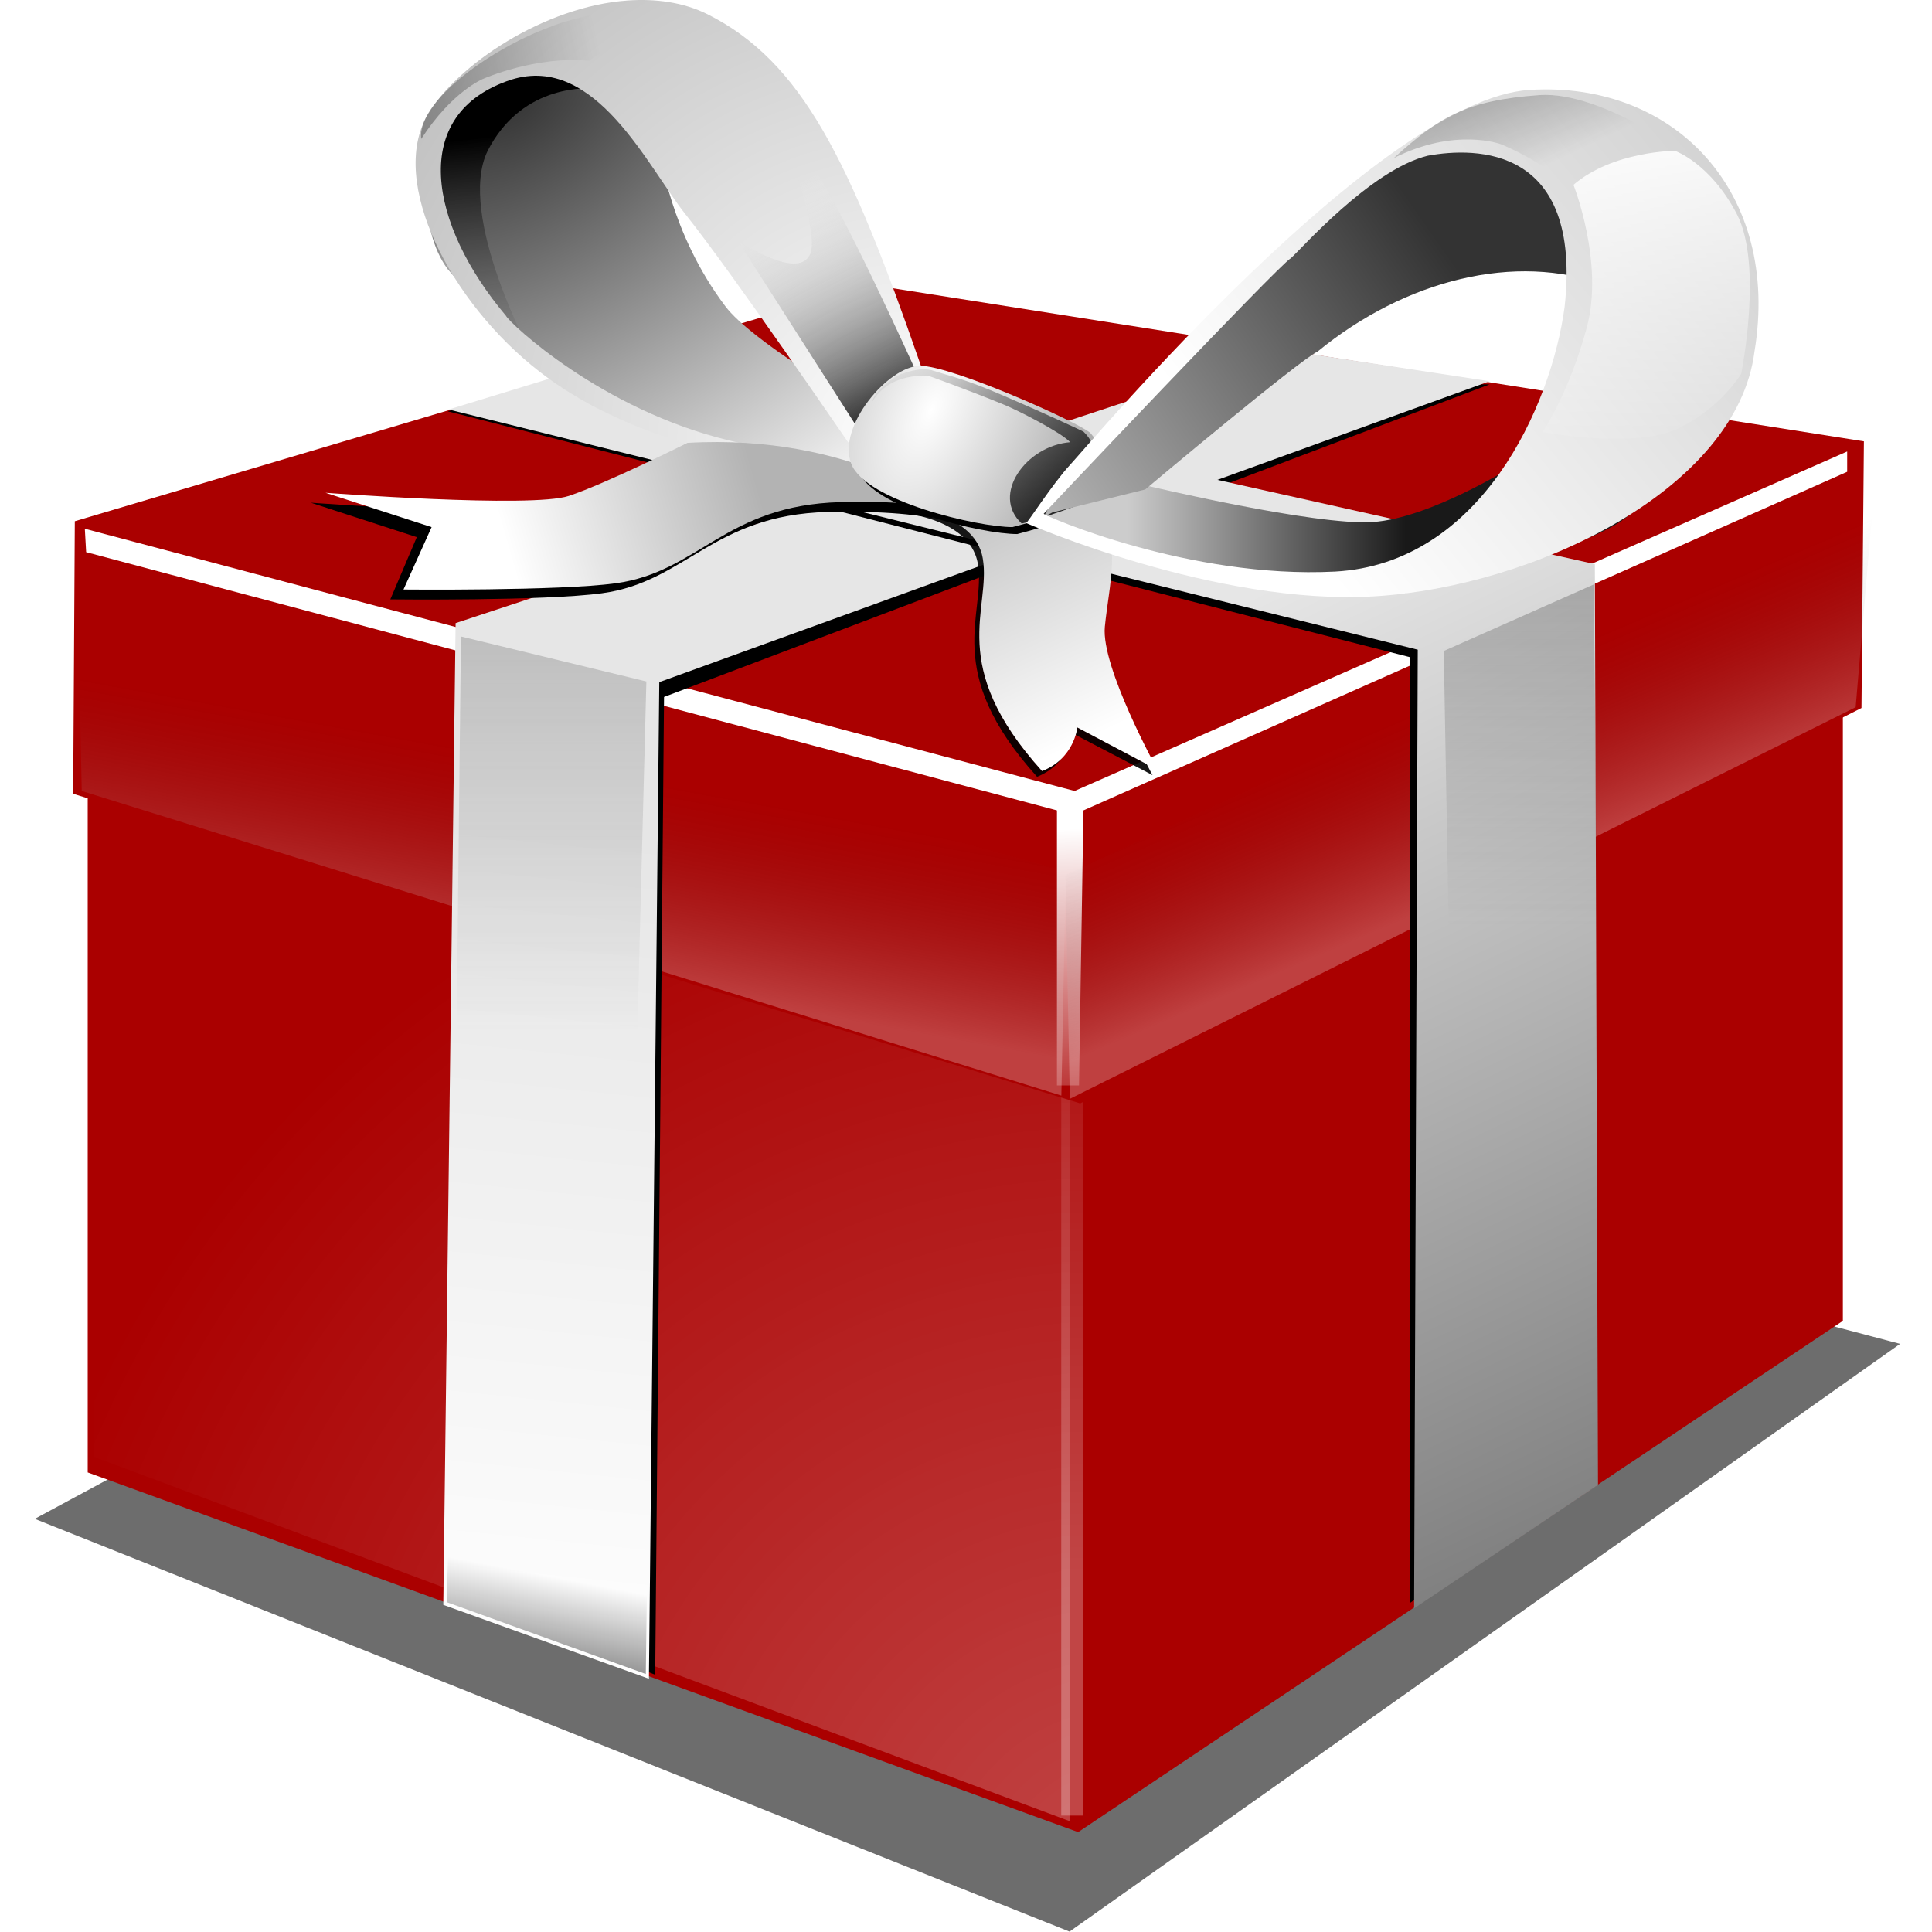 <?xml version="1.0" encoding="UTF-8" standalone="no"?>
<!-- Created with Inkscape (http://www.inkscape.org/) -->

<svg
   xmlns:dc="http://purl.org/dc/elements/1.1/"
   xmlns:cc="http://creativecommons.org/ns#"
   xmlns:rdf="http://www.w3.org/1999/02/22-rdf-syntax-ns#"
   xmlns:svg="http://www.w3.org/2000/svg"
   xmlns="http://www.w3.org/2000/svg"
   xmlns:xlink="http://www.w3.org/1999/xlink"
   xmlns:sodipodi="http://sodipodi.sourceforge.net/DTD/sodipodi-0.dtd"
   xmlns:inkscape="http://www.inkscape.org/namespaces/inkscape"
   id="svg5520"
   sodipodi:docname="openclipart_261_red_present.svg"
   viewBox="0 0 692.11 692.11"
   sodipodi:version="0.32"
   version="1.0"
   inkscape:output_extension="org.inkscape.output.svg.inkscape"
   inkscape:version="0.91 r13725"
   width="692.11"
   height="692.11">
  <defs
     id="defs5522">
    <filter
       id="filter5389"
       inkscape:collect="always">
      <feGaussianBlur
         id="feGaussianBlur5391"
         stdDeviation="0.08"
         inkscape:collect="always" />
    </filter>
    <filter
       id="filter5115"
       inkscape:collect="always">
      <feGaussianBlur
         id="feGaussianBlur5117"
         stdDeviation="0.07"
         inkscape:collect="always" />
    </filter>
    <linearGradient
       id="linearGradient5119"
       inkscape:collect="always">
      <stop
         id="stop5121"
         style="stop-color:rgb(0, 0, 0)"
         offset="0" />
      <stop
         id="stop5123"
         style="stop-color:rgb(0, 0, 0);stop-opacity:0"
         offset="1" />
    </linearGradient>
    <filter
       id="filter5073"
       inkscape:collect="always">
      <feGaussianBlur
         id="feGaussianBlur5075"
         stdDeviation="0.053"
         inkscape:collect="always" />
    </filter>
    <filter
       id="filter4943"
       inkscape:collect="always">
      <feGaussianBlur
         id="feGaussianBlur4945"
         stdDeviation="0.105"
         inkscape:collect="always" />
    </filter>
    <filter
       id="filter4875"
       inkscape:collect="always">
      <feGaussianBlur
         id="feGaussianBlur4877"
         stdDeviation="0.084"
         inkscape:collect="always" />
    </filter>
    <filter
       id="filter5203"
       inkscape:collect="always">
      <feGaussianBlur
         id="feGaussianBlur5205"
         stdDeviation="0.149"
         inkscape:collect="always" />
    </filter>
    <filter
       id="filter4358"
       height="1.201"
       width="1.048"
       y="-0.1"
       x="-0.024"
       inkscape:collect="always">
      <feGaussianBlur
         id="feGaussianBlur4360"
         stdDeviation="0.14"
         inkscape:collect="always" />
    </filter>
    <filter
       id="filter4332"
       inkscape:collect="always">
      <feGaussianBlur
         id="feGaussianBlur4334"
         stdDeviation="0.08"
         inkscape:collect="always" />
    </filter>
    <filter
       id="filter4009"
       inkscape:collect="always">
      <feGaussianBlur
         id="feGaussianBlur4011"
         stdDeviation="0.151"
         inkscape:collect="always" />
    </filter>
    <linearGradient
       id="linearGradient3969"
       inkscape:collect="always">
      <stop
         id="stop3971"
         style="stop-color:rgb(77, 77, 77)"
         offset="0" />
      <stop
         id="stop3973"
         style="stop-color:rgb(77, 77, 77);stop-opacity:0"
         offset="1" />
    </linearGradient>
    <filter
       id="filter3954"
       inkscape:collect="always">
      <feGaussianBlur
         id="feGaussianBlur3956"
         stdDeviation="0.146"
         inkscape:collect="always" />
    </filter>
    <filter
       id="filter3936"
       inkscape:collect="always">
      <feGaussianBlur
         id="feGaussianBlur3938"
         stdDeviation="0.191"
         inkscape:collect="always" />
    </filter>
    <filter
       id="filter3840"
       inkscape:collect="always">
      <feGaussianBlur
         id="feGaussianBlur3842"
         stdDeviation="0.291"
         inkscape:collect="always" />
    </filter>
    <filter
       id="filter4286"
       inkscape:collect="always">
      <feGaussianBlur
         id="feGaussianBlur4288"
         stdDeviation="0.18"
         inkscape:collect="always" />
    </filter>
    <linearGradient
       id="linearGradient4224"
       inkscape:collect="always">
      <stop
         id="stop4226"
         style="stop-color:rgb(255, 255, 255)"
         offset="0" />
      <stop
         id="stop4228"
         style="stop-color:rgb(77, 77, 77);stop-opacity:0"
         offset="1" />
    </linearGradient>
    <filter
       id="filter3888"
       height="1.049"
       width="2.454"
       y="-0.024"
       x="-0.727"
       inkscape:collect="always">
      <feGaussianBlur
         id="feGaussianBlur3890"
         stdDeviation="0.157"
         inkscape:collect="always" />
    </filter>
    <linearGradient
       id="linearGradient3892"
       inkscape:collect="always">
      <stop
         id="stop3894"
         style="stop-color:rgb(255, 255, 255)"
         offset="0" />
      <stop
         id="stop3896"
         style="stop-color:rgb(255, 255, 255);stop-opacity:0"
         offset="1" />
    </linearGradient>
    <filter
       id="filter4049"
       inkscape:collect="always">
      <feGaussianBlur
         id="feGaussianBlur4051"
         stdDeviation="0.287"
         inkscape:collect="always" />
    </filter>
    <filter
       id="filter4715"
       height="1.266"
       width="1.119"
       y="-0.133"
       x="-0.06"
       inkscape:collect="always">
      <feGaussianBlur
         id="feGaussianBlur4717"
         stdDeviation="2.386"
         inkscape:collect="always" />
    </filter>
    <radialGradient
       id="radialGradient2650"
       gradientUnits="userSpaceOnUse"
       cy="238.35"
       cx="985.76"
       gradientTransform="matrix(1.164,-1.975,2.046,1.206,-614.23,1863.9)"
       r="11.035"
       inkscape:collect="always">
      <stop
         id="stop4027"
         style="stop-color:rgb(255, 255, 255)"
         offset="0" />
      <stop
         id="stop4029"
         style="stop-color:rgb(255, 255, 255);stop-opacity:0"
         offset="1" />
    </radialGradient>
    <linearGradient
       id="linearGradient2652"
       y2="218.97"
       xlink:href="#linearGradient3892"
       gradientUnits="userSpaceOnUse"
       x2="1002.9"
       y1="233.49"
       x1="1002.9"
       inkscape:collect="always" />
    <linearGradient
       id="linearGradient2654"
       y2="214.7"
       xlink:href="#linearGradient4224"
       gradientUnits="userSpaceOnUse"
       x2="992.39"
       gradientTransform="translate(16.514,-35.636)"
       y1="219.12"
       x1="991.58"
       inkscape:collect="always" />
    <linearGradient
       id="linearGradient2656"
       y2="223.38"
       xlink:href="#linearGradient3892"
       gradientUnits="userSpaceOnUse"
       x2="1003.1"
       gradientTransform="translate(16.514,-35.636)"
       y1="215.93"
       x1="1002.8"
       inkscape:collect="always" />
    <linearGradient
       id="linearGradient2660"
       y2="214.7"
       xlink:href="#linearGradient4224"
       gradientUnits="userSpaceOnUse"
       x2="992.39"
       gradientTransform="translate(30.258,-36.49)"
       y1="219.12"
       x1="991.58"
       inkscape:collect="always" />
    <linearGradient
       id="linearGradient2666"
       y2="220.49"
       xlink:href="#linearGradient3969"
       gradientUnits="userSpaceOnUse"
       x2="991.1"
       gradientTransform="translate(16.514,-35.636)"
       y1="208.36"
       x1="991.1"
       inkscape:collect="always" />
    <linearGradient
       id="linearGradient2670"
       y2="220.49"
       xlink:href="#linearGradient3969"
       gradientUnits="userSpaceOnUse"
       x2="991.1"
       gradientTransform="translate(22.384,-0.586)"
       y1="208.36"
       x1="991.1"
       inkscape:collect="always" />
    <linearGradient
       id="linearGradient2672"
       y2="213.36"
       gradientUnits="userSpaceOnUse"
       x2="1003"
       gradientTransform="translate(17.482,-35.69)"
       y1="206.81"
       x1="999.14"
       inkscape:collect="always">
      <stop
         id="stop4364"
         style="stop-color:rgb(179, 179, 179)"
         offset="0" />
      <stop
         id="stop4366"
         style="stop-color:rgb(255, 255, 255)"
         offset="1" />
    </linearGradient>
    <linearGradient
       id="linearGradient2674"
       y2="164.62"
       gradientUnits="userSpaceOnUse"
       x2="1006.1"
       y1="170.13"
       x1="1006.7"
       inkscape:collect="always">
      <stop
         id="stop5135"
         style="stop-color:rgb(127, 127, 127);stop-opacity:0"
         offset="0" />
      <stop
         id="stop5137"
         style="stop-color:rgb(0, 0, 0)"
         offset="1" />
    </linearGradient>
    <linearGradient
       id="linearGradient2680"
       y2="165.69"
       gradientUnits="userSpaceOnUse"
       x2="1013"
       y1="170.63"
       x1="1015.5"
       inkscape:collect="always">
      <stop
         id="stop4893"
         style="stop-color:rgb(51, 51, 51)"
         offset="0" />
      <stop
         id="stop4895"
         style="stop-color:rgb(255, 255, 255);stop-opacity:0"
         offset="1" />
    </linearGradient>
    <linearGradient
       id="linearGradient2686"
       y2="169.45"
       gradientUnits="userSpaceOnUse"
       x2="1015.7"
       y1="174.22"
       x1="1019.5"
       inkscape:collect="always">
      <stop
         id="stop4951"
         style="stop-color:rgb(0, 0, 0)"
         offset="0" />
      <stop
         id="stop4953"
         style="stop-color:rgb(0, 0, 0);stop-opacity:0"
         offset="1" />
    </linearGradient>
    <linearGradient
       id="linearGradient2688"
       y2="174.3"
       gradientUnits="userSpaceOnUse"
       x2="1017.1"
       y1="166.91"
       x1="1027.7"
       inkscape:collect="always">
      <stop
         id="stop4817"
         style="stop-color:rgb(51, 51, 51)"
         offset="0" />
      <stop
         id="stop4819"
         style="stop-color:rgb(204, 204, 204)"
         offset="1" />
    </linearGradient>
    <linearGradient
       id="linearGradient2690"
       y2="174.4"
       gradientUnits="userSpaceOnUse"
       x2="1025.1"
       y1="164.83"
       x1="1036.5"
       inkscape:collect="always">
      <stop
         id="stop4809"
         style="stop-color:rgb(204, 204, 204)"
         offset="0" />
      <stop
         id="stop4811"
         style="stop-color:rgb(255, 255, 255)"
         offset="1" />
    </linearGradient>
    <linearGradient
       id="linearGradient2692"
       y2="162.04"
       xlink:href="#linearGradient5119"
       gradientUnits="userSpaceOnUse"
       x2="1008.6"
       y1="162.97"
       x1="1004.5"
       inkscape:collect="always" />
    <linearGradient
       id="linearGradient2694"
       y2="163.86"
       xlink:href="#linearGradient5119"
       gradientUnits="userSpaceOnUse"
       x2="1008.2"
       gradientTransform="translate(22.425,0.718)"
       y1="161.72"
       x1="1006.5"
       inkscape:collect="always" />
    <linearGradient
       id="linearGradient2696"
       y2="171.9"
       gradientUnits="userSpaceOnUse"
       x2="1032.4"
       y1="164.11"
       x1="1031.8"
       inkscape:collect="always">
      <stop
         id="stop5295"
         style="stop-color:rgb(255, 255, 255)"
         offset="0" />
      <stop
         id="stop5297"
         style="stop-color:rgb(255, 255, 255);stop-opacity:0"
         offset="1" />
    </linearGradient>
    <linearGradient
       id="linearGradient2706"
       y2="173.07"
       gradientUnits="userSpaceOnUse"
       x2="1027"
       gradientTransform="matrix(15.815,0,0,15.815,-15731,-2436.6)"
       y1="173.07"
       x1="1020.7"
       inkscape:collect="always">
      <stop
         id="stop5399"
         style="stop-color:rgb(204, 204, 204)"
         offset="0" />
      <stop
         id="stop5401"
         style="stop-color:rgb(25, 25, 25)"
         offset="1" />
    </linearGradient>
    <radialGradient
       id="radialGradient2709"
       gradientUnits="userSpaceOnUse"
       cy="205.93"
       cx="999.93"
       gradientTransform="matrix(55.986,25.92,-51.367,110.96,-45063,-48503)"
       r="2.865"
       inkscape:collect="always">
      <stop
         id="stop4803"
         style="stop-color:rgb(255, 255, 255)"
         offset="0" />
      <stop
         id="stop4805"
         style="stop-color:rgb(0, 0, 0)"
         offset="1" />
    </radialGradient>
    <linearGradient
       id="linearGradient2714"
       y2="174.09"
       gradientUnits="userSpaceOnUse"
       x2="1006.7"
       gradientTransform="matrix(15.815,0,0,15.815,-15731,-2436.6)"
       y1="172.48"
       x1="1012.3"
       inkscape:collect="always">
      <stop
         id="stop2957"
         style="stop-color:rgb(179, 179, 179)"
         offset="0" />
      <stop
         id="stop2959"
         style="stop-color:rgb(255, 255, 255)"
         offset="1" />
    </linearGradient>
    <radialGradient
       id="radialGradient2717"
       gradientUnits="userSpaceOnUse"
       cy="209.14"
       cx="990.44"
       gradientTransform="matrix(-28.792,-35.184,33.772,-27.637,21787,40907)"
       r="5.838"
       inkscape:collect="always">
      <stop
         id="stop4206"
         style="stop-color:rgb(255, 255, 255)"
         offset="0" />
      <stop
         id="stop4208"
         style="stop-color:rgb(179, 179, 179)"
         offset="1" />
    </radialGradient>
    <linearGradient
       id="linearGradient2726"
       y2="232.99"
       gradientUnits="userSpaceOnUse"
       x2="991.81"
       gradientTransform="matrix(15.815,0,0,15.815,-15470,-3000.2)"
       y1="237.27"
       x1="990.99"
       inkscape:collect="always">
      <stop
         id="stop4017"
         style="stop-color:rgb(0, 0, 0)"
         offset="0" />
      <stop
         id="stop4019"
         style="stop-color:rgb(0, 0, 0);stop-opacity:0"
         offset="1" />
    </linearGradient>
    <radialGradient
       id="radialGradient2730"
       gradientUnits="userSpaceOnUse"
       cy="164.89"
       cx="1006.3"
       gradientTransform="matrix(15.657,27.812,-42.83,24.111,-8504.3,-31809)"
       r="5.473"
       inkscape:collect="always">
      <stop
         id="stop4825"
         style="stop-color:rgb(51, 51, 51)"
         offset="0" />
      <stop
         id="stop4827"
         style="stop-color:rgb(239, 239, 239)"
         offset="1" />
    </radialGradient>
    <linearGradient
       id="linearGradient2733"
       y2="235.48"
       gradientUnits="userSpaceOnUse"
       x2="1020"
       gradientTransform="matrix(15.815,0,0,15.815,-15470,-3000.2)"
       y1="210.21"
       x1="1007.9"
       inkscape:collect="always">
      <stop
         id="stop4306"
         style="stop-color:rgb(230, 230, 230)"
         offset="0" />
      <stop
         id="stop4308"
         style="stop-color:rgb(102, 102, 102)"
         offset="1" />
    </linearGradient>
    <linearGradient
       id="linearGradient2738"
       y2="216.38"
       gradientUnits="userSpaceOnUse"
       x2="996.02"
       gradientTransform="matrix(15.815,0,0,15.815,-15470,-3000.2)"
       y1="235.88"
       x1="994.01"
       inkscape:collect="always">
      <stop
         id="stop3960"
         style="stop-color:rgb(255, 255, 255)"
         offset="0" />
      <stop
         id="stop3962"
         style="stop-color:rgb(230, 230, 230)"
         offset="1" />
    </linearGradient>
  </defs>
  <sodipodi:namedview
     id="base"
     bordercolor="#666666"
     inkscape:pageshadow="2"
     inkscape:window-y="48"
     pagecolor="#ffffff"
     inkscape:window-height="945"
     inkscape:zoom="0.35"
     inkscape:window-x="-8"
     showgrid="false"
     borderopacity="1.0"
     inkscape:current-layer="layer1"
     inkscape:cx="350"
     inkscape:cy="520"
     inkscape:window-width="1280"
     inkscape:pageopacity="0.0"
     inkscape:document-units="px"
     inkscape:window-maximized="1" />
  <g
     id="layer1"
     inkscape:label="Camada 1"
     inkscape:groupmode="layer"
     transform="translate(-20.219,-117.73)">
    <g
       id="g3468"
       transform="translate(12.786,0)">
      <path
         inkscape:connector-curvature="0"
         d="m 1281.8,669.91 53.2,20.64 42.7,-29.39 -53.2,-13.65 -42.7,22.4 z"
         transform="matrix(6.968,0,0,7.164,-8911.7,-4137.4)"
         style="opacity:0.756;fill:#000000;fill-rule:evenodd;filter:url(#filter4715)"
         sodipodi:nodetypes="ccccc"
         id="path4665" />
      <path
         inkscape:connector-curvature="0"
         d="m 38.852,368.18 0,277.03 354.81,128.85 273.95,-183.15 0,-263.18 -281.65,149.29 -347.11,-108.84 z"
         style="fill:#aa0000;fill-rule:evenodd"
         sodipodi:nodetypes="ccccccc"
         id="path3105" />
      <path
         inkscape:connector-curvature="0"
         d="m 997.28,194.51 22.12,8.26 0,-17.07 -22.12,-6.72 0,15.53 z"
         transform="matrix(15.815,0,0,15.815,-15731,-2436.6)"
         style="opacity:0.525;fill:url(#radialGradient2650);fill-rule:evenodd;filter:url(#filter4049)"
         sodipodi:nodetypes="ccccc"
         id="path3107" />
      <rect
         x="1002.7"
         y="222.42"
         width="0.439"
         height="15.805"
         transform="matrix(18.002,0,0,18.002,-17663,-3520.4)"
         style="opacity:0.522;fill:url(#linearGradient2652);filter:url(#filter3888)"
         id="rect3109" />
      <path
         inkscape:connector-curvature="0"
         d="m 319.5,219.77 355.65,56.07 -0.87,95.52 L 394.39,513 33.65,402.1 l 0.584,-97.65 285.27,-84.68 z"
         style="fill:#aa0000"
         sodipodi:nodetypes="ccccccc"
         id="path3111" />
      <path
         inkscape:connector-curvature="0"
         d="m 996.92,175.07 0.09,4.36 22.19,6.9 0.1,-5.08 -22.38,-6.18 z"
         transform="matrix(15.815,0,0,15.815,-15731,-2436.6)"
         style="opacity:0.5;fill:url(#linearGradient2654);fill-rule:evenodd;filter:url(#filter4286)"
         sodipodi:nodetypes="ccccc"
         id="path3113" />
      <path
         inkscape:connector-curvature="0"
         d="m 997.08,173.49 22.42,5.94 17.5,-7.69 0,0.46 -17.3,7.67 -0.1,6.23 -0.5,0 0,-6.23 -21.99,-5.85 -0.03,-0.53 z"
         transform="matrix(15.815,0,0,15.815,-15731,-2436.6)"
         style="fill:url(#linearGradient2656);fill-rule:evenodd;filter:url(#filter3840)"
         sodipodi:nodetypes="cccccccccc"
         id="path3115" />
      <path
         inkscape:connector-curvature="0"
         d="m 1023.9,170.19 -18.3,5.78 -0.2,21.61 4.6,1.87 0.2,-22.15 18.7,-7.08 -5,-0.03 z"
         transform="matrix(15.815,0,0,15.815,-15731,-2436.6)"
         style="fill:#000000;fill-rule:evenodd;filter:url(#filter3936)"
         sodipodi:nodetypes="ccccccc"
         id="path3117" />
      <path
         inkscape:connector-curvature="0"
         d="m 467.13,243.06 -296.48,97.89 -4.41,351.7 73.66,26.47 3.71,-357.02 297.45,-107.8 -73.93,-11.24 z"
         style="fill:url(#linearGradient2738);fill-rule:evenodd"
         sodipodi:nodetypes="ccccccc"
         id="path3119" />
      <path
         inkscape:connector-curvature="0"
         d="m 1014.7,176.33 0.4,4.61 17.8,4.54 0.1,-5.09 -18.3,-4.06 z"
         transform="matrix(-15.815,3.848,0,15.815,16726,-6396.6)"
         style="opacity:0.5;fill:url(#linearGradient2660);fill-rule:evenodd;filter:url(#filter4286)"
         sodipodi:nodetypes="ccccc"
         id="path3121" />
      <path
         inkscape:connector-curvature="0"
         d="m 1005.3,170.83 21.8,5.57 0,21.42 4.2,-2.82 -0.2,-20.54 -21.6,-4.75 -4.2,1.12 z"
         transform="matrix(15.815,0,0,15.815,-15731,-2436.6)"
         style="fill:#000000;fill-rule:evenodd;filter:url(#filter3954)"
         sodipodi:nodetypes="ccccccc"
         id="path3123" />
      <path
         inkscape:connector-curvature="0"
         d="m 168.16,264.43 347.16,86.04 -1.31,343.43 65.88,-44.22 -1.13,-329.87 -342.1,-76.34 -68.5,20.96 z"
         style="fill:url(#linearGradient2733);fill-rule:evenodd"
         sodipodi:nodetypes="ccccccc"
         id="path3125" />
      <path
         inkscape:connector-curvature="0"
         d="m 244.01,172.71 c 0,0 3.45,28.5 23.26,54.73 9.4,12.45 45.83,33.52 45.83,33.52 l 19.85,23.94 c 0,0 -20.53,6.85 -30.79,5.48 -10.26,-1.37 -61.17,-16.14 -80.32,-27.09 -19.16,-10.94 -53.36,-49.52 -55.42,-58.42 -2.05,-8.89 -11.5,-32.01 -3.29,-47.07 8.21,-15.05 24.1,-22.03 28.89,-22.72 4.79,-0.68 49.94,22.58 49.94,22.58 l 2.05,15.05 z"
         style="fill:url(#radialGradient2730);fill-rule:evenodd"
         sodipodi:nodetypes="csccssssscc"
         id="path3127" />
      <path
         inkscape:connector-curvature="0"
         d="m 1005.6,175.93 4.2,1.02 -0.3,11.59 -4,-3.55 0.1,-9.06 z"
         transform="matrix(15.815,0,0,15.815,-15731,-2436.6)"
         style="opacity:0.591;fill:url(#linearGradient2666);fill-rule:evenodd;filter:url(#filter4009)"
         sodipodi:nodetypes="ccccc"
         id="path3129" />
      <path
         inkscape:connector-curvature="0"
         d="m 168.62,651.7 -1.18,39.97 71.34,25.75 0.59,-44.11 -70.75,-21.61 z"
         style="fill:url(#linearGradient2726);fill-rule:evenodd"
         sodipodi:nodetypes="ccccc"
         id="path3131" />
      <path
         inkscape:connector-curvature="0"
         d="m 1011.5,210.58 4.1,1.82 -0.2,11.19 -4,-3.55 0.1,-9.46 z"
         transform="matrix(-13.1,0,0,13.1,13829,-2431.5)"
         style="opacity:0.674;fill:url(#linearGradient2670);fill-rule:evenodd;filter:url(#filter4009)"
         sodipodi:nodetypes="ccccc"
         id="path3133" />
      <g
         transform="matrix(15.741,1.527,-1.527,15.741,-15388,-3975.6)"
         id="g3135">
        <path
           inkscape:connector-curvature="0"
           d="m 1015,173.21 c 0,0 1.9,-0.14 2.2,0.99 0.3,1.13 -0.6,2.48 1.8,4.67 0.7,-0.36 0.7,-1.06 0.7,-1.06 l 1.9,0.77 c 0,0 -1.5,-2.19 -1.5,-3.11 0,-0.91 0.2,-2.05 -0.4,-2.4 -0.7,-0.35 -3.8,-0.35 -3.8,-0.35 l -0.9,0.49 z"
           style="opacity:0.953;fill:#000000;fill-rule:evenodd;filter:url(#filter4332)"
           sodipodi:nodetypes="cscccsscc"
           id="path3137" />
        <path
           inkscape:connector-curvature="0"
           d="m 1015.1,173.08 c 0,0 1.9,-0.14 2.2,0.99 0.3,1.13 -0.6,2.47 1.8,4.66 0.7,-0.35 0.7,-1.06 0.7,-1.06 l 1.9,0.78 c 0,0 -1.5,-2.19 -1.5,-3.11 0,-0.92 0.2,-2.05 -0.4,-2.4 -0.7,-0.36 -3.8,-0.36 -3.8,-0.36 l -0.9,0.5 z"
           style="fill:url(#linearGradient2672);fill-rule:evenodd"
           sodipodi:nodetypes="cscccsscc"
           id="path3139" />
      </g>
      <path
         inkscape:connector-curvature="0"
         d="m 1010.4,171.77 c 0,0 -1.8,0.92 -2.7,1.2 -0.8,0.28 -5.5,-0.07 -5.5,-0.07 l 2.4,0.78 -0.6,1.41 c 0,0 3.5,0.04 4.8,-0.14 1.9,-0.26 2.5,-1.77 5.1,-1.84 1.6,-0.04 2.4,0.14 2.4,0.14 0,0 -2.1,-1.69 -5.9,-1.48 z"
         transform="matrix(15.815,0,0,15.815,-15731,-2436.6)"
         style="fill:#000000;fill-rule:evenodd;filter:url(#filter4358)"
         sodipodi:nodetypes="cscccsscc"
         id="path3141" />
      <path
         inkscape:connector-curvature="0"
         d="m 1008.6,163.52 c 0,0 -1.1,-0.63 -1.5,-0.63 -0.5,0 -2,0.58 -2.1,1.36 -0.2,0.79 -0.4,2.42 0.3,3.36 0.8,0.95 1.9,1.94 1.9,1.94 0,0 -1.7,-3.16 -1,-4.61 0.8,-1.59 2.4,-1.42 2.4,-1.42 z"
         transform="matrix(15.815,0,0,15.815,-15731,-2436.6)"
         style="fill:url(#linearGradient2674);fill-rule:evenodd;filter:url(#filter5203)"
         sodipodi:nodetypes="cssscsc"
         id="path3143" />
      <path
         inkscape:connector-curvature="0"
         d="m 232.25,117.91 c -29.76,2.09 -61.2,23.06 -71.66,41.02 -13.95,23.95 8.02,67.13 40.3,92.09 44.25,34.2 110.44,35.47 110.44,35.47 0,-1.03 43.23,11.95 25.7,-38.6 -25.18,-72.57 -42.19,-108.02 -76.11,-125.04 -8.69,-4.36 -18.75,-5.64 -28.67,-4.94 z m -41.62,28.34 c 30.19,-9.41 49.04,31.59 62.38,48.27 16.42,20.52 57.82,81.05 57.82,81.05 l 8.4,10.87 c 0,0 -4.57,0.08 -50.41,-10.87 -45.83,-10.95 -78.79,-42 -80.16,-44.74 -27.31,-32.41 -35.35,-72.42 1.97,-84.58 z"
         style="fill:url(#radialGradient2717);fill-rule:evenodd"
         sodipodi:nodetypes="csssssccsccscc"
         id="path3145" />
      <path
         inkscape:connector-curvature="0"
         d="m 253.71,276.38 c 0,0 -29.07,14.53 -42.48,19 -13.41,4.47 -87.19,-1.12 -87.19,-1.12 l 38.01,12.3 -10.07,22.35 c 0,0 55.74,0.55 76.02,-2.23 29.92,-4.1 39.12,-27.95 80.48,-29.07 24.81,-0.67 38.01,2.24 38.01,2.24 0,0 -33.54,-26.83 -92.78,-23.47 z"
         style="fill:url(#linearGradient2714);fill-rule:evenodd"
         sodipodi:nodetypes="cscccsscc"
         id="path3147" />
      <path
         inkscape:connector-curvature="0"
         d="m 1019.9,171.39 c 0,0 -3.1,-1.43 -3.8,-1.43 -0.7,0 -1.9,1.37 -1.5,2.21 0.3,0.85 2.8,1.44 3.6,1.44 0.7,-0.18 1.3,-0.4 2,-0.72 0,-0.45 -0.3,-1.5 -0.3,-1.5 z"
         transform="matrix(15.815,0,0,15.815,-15731,-2436.6)"
         style="fill:#000000;fill-rule:evenodd;filter:url(#filter4875)"
         sodipodi:nodetypes="cssccc"
         id="path3149" />
      <path
         inkscape:connector-curvature="0"
         d="m 1011.9,167.01 2.8,4.38 1.4,-1.04 c 0,0 -1.4,-3.13 -2.2,-4.52 -0.8,-1.39 -1.3,-2.02 -1.3,-2.02 0,0 1.2,2.92 0.9,3.48 -0.3,0.56 -1.5,-0.28 -1.6,-0.28 z"
         transform="matrix(15.815,0,0,15.815,-15731,-2436.6)"
         style="fill:url(#linearGradient2680);fill-rule:evenodd;filter:url(#filter4943)"
         id="path3151" />
      <path
         inkscape:connector-curvature="0"
         d="m 398.03,272.81 c -4.89,-4.12 -49.56,-24.03 -60.91,-24.03 -11.35,0 -29.91,21.66 -24.76,35.07 5.16,13.41 45.39,22.7 57.77,22.7 11.03,-2.83 21.05,-6.33 31.98,-11.35 0,-7.22 2.15,-15.29 -4.08,-22.39 z"
         style="fill:url(#radialGradient2709);fill-rule:evenodd"
         sodipodi:nodetypes="cssccc"
         id="path3153" />
      <path
         inkscape:connector-curvature="0"
         d="m 379.46,306.11 c 0,0 35.54,13.03 57.43,16.45 21.89,3.42 66.4,10.92 77.35,6.81 10.94,-4.1 70.46,-16.42 78.67,-29.41 8.21,-13 -43.78,-15.06 -43.78,-15.06 0,0 -29.42,18.48 -49.95,19.84 -20.52,1.37 -80.72,-12.99 -80.72,-12.99 l -38.31,10.26 -0.69,4.1 z"
         style="fill:url(#linearGradient2706);fill-rule:evenodd"
         sodipodi:nodetypes="cssscsccc"
         id="path3155" />
      <path
         inkscape:connector-curvature="0"
         d="m 1015.6,169.98 c 0,0 0.4,-0.17 0.7,-0.07 0.4,0.13 0.7,0.18 1.6,0.57 1,0.43 1.7,0.76 1.8,0.81 0.5,0.48 0.1,0.98 0.2,1.54 -0.4,0.17 -1.4,0.51 -1.6,0.54 -0.7,-0.65 0.1,-1.76 1.1,-1.84 -0.2,-0.22 -1.2,-0.73 -1.5,-0.85 -0.8,-0.33 -1.7,-0.65 -1.7,-0.65 0,0 -0.9,-0.11 -1.3,0.61 0.1,-0.36 0.7,-0.7 0.7,-0.66 z"
         transform="matrix(15.815,0,0,15.815,-15731,-2436.6)"
         style="fill:url(#linearGradient2686);fill-rule:evenodd;filter:url(#filter5073)"
         sodipodi:nodetypes="csscccccccc"
         id="path3157" />
      <g
         transform="matrix(15.815,0,0,15.815,-15731,-2436.6)"
         id="g3159">
        <path
           inkscape:connector-curvature="0"
           d="m 1019,173.12 2.1,-0.52 c 0,0 3.5,-2.94 3.9,-3.12 2,-1.64 4.5,-2.25 6.5,-1.51 0,0 -0.2,-2.64 -0.9,-2.98 -0.7,-0.35 -2.6,-0.61 -2.6,-0.61 0,0 -2.6,1.73 -2.9,2.03 -0.3,0.3 -4.7,4.63 -4.7,4.63 l -1.3,1.62 -0.3,0.56 0.2,-0.1 z"
           style="fill:url(#linearGradient2688);fill-rule:evenodd"
           sodipodi:nodetypes="ccccscscccc"
           id="path3161" />
        <path
           inkscape:connector-curvature="0"
           d="m 1029.8,163.55 c -3.4,0.22 -10,8.06 -10.4,8.49 -0.4,0.43 -1,1.37 -1,1.32 0,0 4.3,1.88 7.9,1.66 3.6,-0.22 8.2,-2.41 8.6,-5.54 0.6,-3.6 -1.8,-6.14 -5.1,-5.93 z m -2.3,1.49 c 1.1,-0.2 3.5,-0.22 3.1,3.42 -0.3,2.25 -1.9,5.82 -5.2,6 -3.3,0.17 -6.6,-1.27 -6.6,-1.31 0,0 5.3,-5.61 5.6,-5.79 0.2,-0.17 1.8,-2 3.1,-2.32 z"
           style="fill:url(#linearGradient2690);fill-rule:evenodd"
           sodipodi:nodetypes="cscssccssssc"
           id="path3163" />
      </g>
      <path
         inkscape:connector-curvature="0"
         d="m 1004.7,164.66 c -0.1,-0.82 1.5,-2.01 2.9,-2.53 1.3,-0.53 3,-0.36 3,-0.36 0,0 -1.5,0.67 -2.1,1.12 -1.2,-0.12 -2.4,0.41 -2.4,0.41 0,0 -0.7,0.28 -1.4,1.36 z"
         transform="matrix(15.815,0,0,15.815,-15731,-2436.6)"
         style="opacity:0.558;fill:url(#linearGradient2692);fill-rule:evenodd;filter:url(#filter5115)"
         sodipodi:nodetypes="cscccc"
         id="path3165" />
      <path
         inkscape:connector-curvature="0"
         transform="matrix(15.416,3.531,-3.531,15.416,-14738,-6002.9)"
         inkscape:transform-center-y="-0.94061226"
         sodipodi:nodetypes="cscccc"
         d="m 1026.8,165.52 c 0.8,-1.14 1.3,-1.64 2.9,-2.13 1.4,-0.42 3.8,0.67 3.8,0.67 0,0 -1.3,1.37 -1.9,1.83 -0.7,-0.94 -2.5,-1.22 -2.5,-1.22 0,0 -1.1,-0.15 -2.3,0.85 z"
         style="opacity:0.558;fill:url(#linearGradient2694);fill-rule:evenodd;filter:url(#filter5115)"
         id="path3167" />
      <path
         inkscape:connector-curvature="0"
         d="m 1030.8,165.7 c 0,0 0.7,1.76 0.3,3.24 -0.4,1.48 -1,2.36 -1,2.36 0,0 2,0.38 3,-0.05 1,-0.44 1.5,-1.27 1.5,-1.27 0,0 0.5,-2.47 -0.1,-3.62 -0.6,-1.15 -1.4,-1.43 -1.4,-1.43 0,0 -1.4,0 -2.3,0.77 z"
         transform="matrix(15.815,0,0,15.815,-15731,-2436.6)"
         style="fill:url(#linearGradient2696);fill-rule:evenodd;filter:url(#filter5389)"
         id="path3169" />
    </g>
  </g>
</svg>
